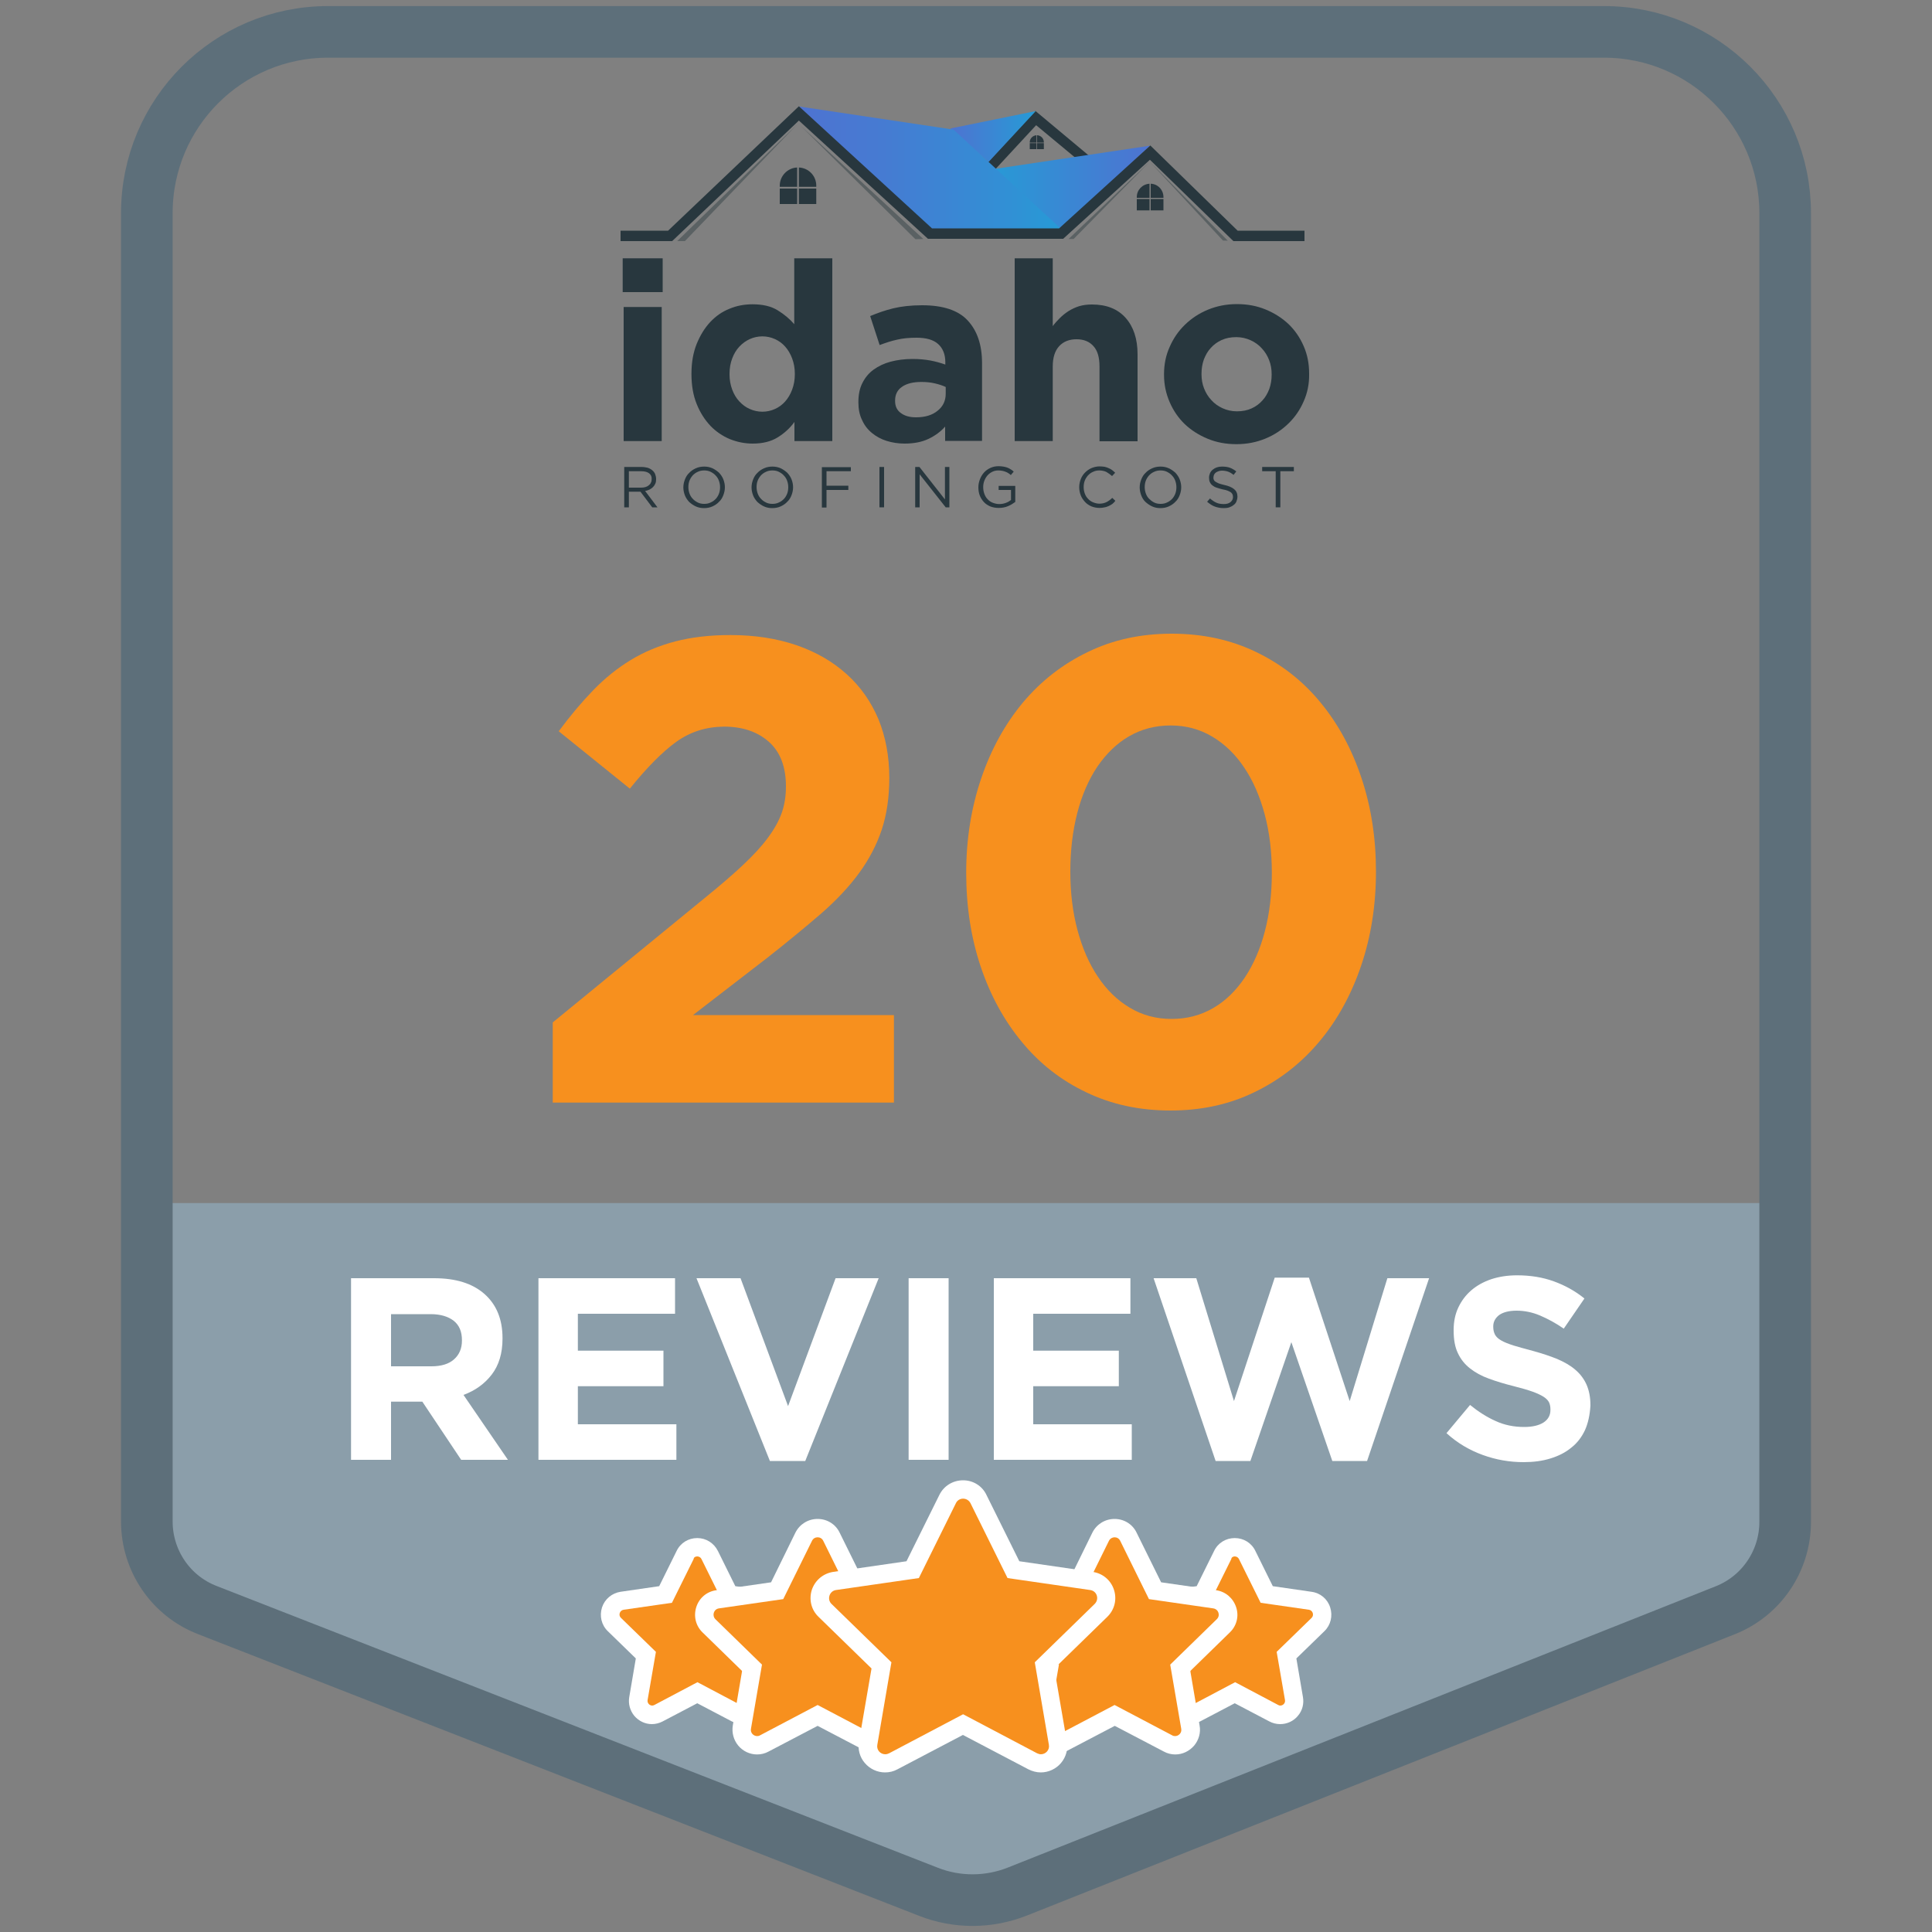 <?xml version="1.0" encoding="utf-8"?>
<!-- Generator: Adobe Illustrator 24.3.0, SVG Export Plug-In . SVG Version: 6.00 Build 0)  -->
<svg version="1.1" id="Layer_1" xmlns="http://www.w3.org/2000/svg" xmlns:xlink="http://www.w3.org/1999/xlink" x="0px" y="0px"
	 viewBox="0 0 1000 1000" style="enable-background:new 0 0 1000 1000;" xml:space="preserve">
<rect x="0" y="0" width="1000" height="1000" fill="#808080" stroke="none"/>
<style type="text/css">
	.st0{fill:#8B9EAA;}
	.st1{fill:none;stroke:#5D6F7A;stroke-width:26.715;stroke-miterlimit:10;}
	.st2{fill:#F7901E;}
	.st3{fill:#FFFFFF;}
	.st4{enable-background:new    ;}
	.st5{fill:#28373E;}
	.st6{fill:url(#SVGID_1_);}
	.st7{fill:url(#SVGID_2_);}
	.st8{fill:url(#SVGID_3_);}
	.st9{fill:#5A6163;}
</style>
<g>
	<path class="st0" d="M76,622.7h848v165c0,20.2-12.3,38.4-31.1,45.8L526.5,979.1c-14.7,5.8-31.1,5.9-45.9,0.1L107.4,833.4
		C88.4,826.1,76,807.8,76,787.5V622.7z"/>
	<path class="st1" d="M892.9,833.5L526.5,979.1c-14.7,5.8-31.1,5.9-45.9,0.1L107.4,833.4C88.4,826.1,76,807.8,76,787.5V110.3
		c0-51.8,42-93.8,93.8-93.8h660.4c51.8,0,93.8,42,93.8,93.8v677.4C924,807.9,911.7,826.1,892.9,833.5z"/>
	<g>
		<g>
			<path class="st2" d="M662.6,887.5c-1.2,0-2.3-0.3-3.3-0.8l-20.1-10.6L619,886.7c-1,0.5-2.2,0.8-3.3,0.8c-2.1,0-4.1-0.9-5.5-2.6
				c-1.4-1.6-1.9-3.8-1.6-5.8l3.8-22.4l-16.3-15.9c-2-1.9-2.7-4.8-1.8-7.4c0.8-2.6,3.1-4.5,5.8-4.9l22.5-3.3l10.1-20.4
				c1.2-2.5,3.7-4,6.5-4s5.2,1.5,6.5,4l10.1,20.4l22.5,3.3c2.7,0.4,5,2.3,5.8,4.9c0.8,2.6,0.2,5.5-1.8,7.4l-16.3,15.9l3.8,22.4
				c0.4,2.1-0.2,4.2-1.6,5.8C666.8,886.6,664.8,887.5,662.6,887.5z"/>
			<path class="st3" d="M639.1,805.6c0.9,0,1.8,0.5,2.2,1.4l11.2,22.6l25,3.6c2,0.3,2.8,2.8,1.4,4.2L660.8,855l4.3,24.9
				c0.3,1.6-1,2.9-2.4,2.9c-0.4,0-0.8-0.1-1.1-0.3l-22.3-11.8l-22.3,11.8c-0.4,0.2-0.8,0.3-1.1,0.3c-1.4,0-2.7-1.3-2.4-2.9l4.3-24.9
				l-18.1-17.6c-1.5-1.4-0.7-3.9,1.4-4.2l25-3.6l11.2-22.6C637.4,806,638.3,805.6,639.1,805.6 M639.1,796.1c-4.6,0-8.7,2.5-10.7,6.7
				l-9,18.2l-20,2.9c-4.5,0.7-8.2,3.8-9.7,8.1c-1.4,4.4-0.3,9.1,3,12.3l14.5,14.1l-3.4,20c-0.6,3.5,0.4,7,2.6,9.7
				c2.3,2.7,5.6,4.3,9.2,4.3c1.9,0,3.8-0.5,5.6-1.4l17.9-9.4l17.9,9.4c1.7,0.9,3.6,1.4,5.6,1.4c3.5,0,6.9-1.5,9.2-4.3
				c2.3-2.7,3.2-6.2,2.6-9.7l-3.4-20l14.5-14.1c3.3-3.2,4.4-7.9,3-12.3c-1.4-4.4-5.1-7.5-9.7-8.1l-20-2.9l-9-18.2
				C647.8,798.6,643.7,796.1,639.1,796.1L639.1,796.1z"/>
		</g>
		<g>
			<path class="st2" d="M384.3,887.5c-1.2,0-2.3-0.3-3.4-0.8l-20.1-10.6l-20.1,10.6c-1,0.5-2.2,0.8-3.4,0.8c-2.1,0-4.1-0.9-5.5-2.6
				c-1.4-1.6-1.9-3.8-1.6-5.8l3.9-22.4l-16.3-15.9c-2-1.9-2.7-4.8-1.8-7.4c0.9-2.6,3.1-4.5,5.8-4.9l22.5-3.3l10.1-20.4
				c1.2-2.5,3.7-4,6.5-4c2.8,0,5.2,1.5,6.5,4l10.1,20.4l22.5,3.3c2.7,0.4,5,2.3,5.8,4.9c0.9,2.6,0.1,5.5-1.8,7.4l-16.3,15.9
				l3.9,22.4c0.4,2.1-0.2,4.2-1.6,5.8C388.5,886.6,386.5,887.5,384.3,887.5z"/>
			<path class="st3" d="M360.9,805.6c0.9,0,1.8,0.5,2.2,1.4l11.2,22.6l25,3.6c2,0.3,2.8,2.8,1.4,4.2L382.5,855l4.3,24.9
				c0.3,1.6-1,2.9-2.4,2.9c-0.4,0-0.8-0.1-1.1-0.3l-22.3-11.8l-22.3,11.8c-0.4,0.2-0.8,0.3-1.1,0.3c-1.4,0-2.7-1.3-2.4-2.9l4.3-24.9
				l-18.1-17.6c-1.5-1.4-0.6-3.9,1.4-4.2l25-3.6l11.2-22.6C359.1,806,360,805.6,360.9,805.6 M360.9,796.1c-4.6,0-8.7,2.5-10.7,6.7
				l-9,18.2l-20,2.9c-4.5,0.7-8.2,3.8-9.6,8.1c-1.4,4.4-0.3,9.1,3,12.3l14.5,14.1l-3.4,20c-0.6,3.5,0.4,7,2.6,9.7
				c2.3,2.7,5.6,4.3,9.1,4.3c1.9,0,3.9-0.5,5.6-1.4l17.9-9.4l17.9,9.4c1.7,0.9,3.6,1.4,5.6,1.4c3.5,0,6.9-1.5,9.1-4.3
				c2.3-2.7,3.2-6.2,2.6-9.7l-3.4-20l14.5-14.1c3.3-3.2,4.4-7.9,3-12.3c-1.4-4.4-5.1-7.5-9.6-8.1l-20-2.9l-9-18.2
				C369.5,798.6,365.4,796.1,360.9,796.1L360.9,796.1z"/>
		</g>
		<g>
			<path class="st2" d="M608.2,903.3c-1.3,0-2.6-0.3-3.7-0.9l-27.6-14.5l-27.6,14.5c-1.2,0.6-2.5,0.9-3.7,0.9c-2.4,0-4.6-1-6.1-2.9
				c-1.5-1.8-2.2-4.2-1.8-6.5l5.3-30.7l-22.3-21.7c-2.2-2.2-3-5.3-2-8.2c1-2.9,3.4-5,6.5-5.5l30.8-4.5l13.8-27.9
				c1.4-2.8,4.1-4.5,7.2-4.5s5.8,1.7,7.2,4.5l13.8,27.9l30.8,4.5c3,0.4,5.5,2.5,6.5,5.5c1,2.9,0.2,6.1-2,8.2l-22.3,21.7l5.3,30.7
				c0.4,2.3-0.2,4.7-1.8,6.5C612.8,902.3,610.6,903.3,608.2,903.3z"/>
			<path class="st3" d="M576.9,795.7c1.2,0,2.3,0.6,2.9,1.8l14.9,30.2l33.3,4.8c2.7,0.4,3.8,3.7,1.8,5.6l-24.1,23.5l5.7,33.2
				c0.4,2.1-1.3,3.8-3.2,3.8c-0.5,0-1-0.1-1.5-0.4l-29.8-15.7l-29.8,15.7c-0.5,0.3-1,0.4-1.5,0.4c-1.9,0-3.6-1.7-3.2-3.8l5.7-33.2
				L524,838.1c-1.9-1.9-0.9-5.2,1.8-5.6l33.3-4.8l14.9-30.2C574.6,796.3,575.8,795.7,576.9,795.7 M576.9,786.2
				c-4.9,0-9.3,2.7-11.5,7.1L552.8,819l-28.3,4.1c-4.8,0.7-8.8,4-10.3,8.7c-1.5,4.7-0.3,9.7,3.2,13.1l20.5,20l-4.8,28.2
				c-0.6,3.7,0.4,7.5,2.8,10.4c2.4,2.9,6,4.6,9.8,4.6c2,0,4.1-0.5,5.9-1.5l25.4-13.3l25.4,13.3c1.8,1,3.9,1.5,5.9,1.5
				c3.8,0,7.3-1.7,9.8-4.6c2.4-2.9,3.5-6.7,2.8-10.4l-4.8-28.2l20.5-20c3.5-3.4,4.8-8.4,3.2-13.1s-5.5-8-10.3-8.7L601,819
				l-12.7-25.7C586.2,788.9,581.8,786.2,576.9,786.2L576.9,786.2z"/>
		</g>
		<g>
			<path class="st2" d="M454.5,903.3c-1.3,0-2.6-0.3-3.7-0.9l-27.6-14.5l-27.6,14.5c-1.1,0.6-2.5,0.9-3.7,0.9c-2.4,0-4.6-1-6.1-2.9
				c-1.5-1.8-2.2-4.2-1.8-6.5l5.3-30.7L367,841.5c-2.2-2.2-3-5.3-2-8.2s3.4-5,6.5-5.5l30.8-4.5l13.8-27.9c1.4-2.8,4.1-4.5,7.2-4.5
				s5.8,1.7,7.2,4.5l13.8,27.9l30.8,4.5c3,0.4,5.5,2.5,6.5,5.5c1,2.9,0.2,6.1-2,8.2l-22.3,21.7l5.3,30.7c0.4,2.3-0.2,4.7-1.8,6.5
				C459.1,902.3,456.9,903.3,454.5,903.3z"/>
			<path class="st3" d="M423.2,795.7c1.2,0,2.3,0.6,2.9,1.8l14.9,30.2l33.3,4.8c2.7,0.4,3.8,3.7,1.8,5.6l-24.1,23.5l5.7,33.2
				c0.4,2.1-1.3,3.8-3.2,3.8c-0.5,0-1-0.1-1.5-0.4l-29.8-15.7l-29.8,15.7c-0.5,0.3-1,0.4-1.5,0.4c-1.9,0-3.6-1.7-3.2-3.8l5.7-33.2
				l-24.1-23.5c-1.9-1.9-0.9-5.2,1.8-5.6l33.3-4.8l14.9-30.2C420.9,796.3,422,795.7,423.2,795.7 M423.2,786.2
				c-4.9,0-9.3,2.7-11.5,7.1L399.1,819l-28.4,4.1c-4.9,0.7-8.8,4-10.3,8.7c-1.5,4.7-0.3,9.7,3.2,13.1l20.5,20l-4.8,28.2
				c-0.6,3.7,0.4,7.5,2.8,10.4c2.4,2.9,6,4.6,9.8,4.6c2,0,4.1-0.5,5.9-1.5l25.4-13.3l25.4,13.3c1.8,1,3.9,1.5,5.9,1.5
				c3.8,0,7.3-1.7,9.8-4.6c2.4-2.9,3.5-6.7,2.8-10.4l-4.8-28.2l20.5-20c3.5-3.4,4.8-8.4,3.2-13.1c-1.5-4.7-5.5-8-10.3-8.7l-28.4-4.1
				l-12.7-25.7C432.5,788.9,428.1,786.2,423.2,786.2L423.2,786.2z"/>
		</g>
		<g>
			<path class="st2" d="M538.7,912.9c-1.4,0-2.9-0.4-4.2-1l-36.1-19l-36.1,19c-1.3,0.7-2.7,1-4.2,1c-2.6,0-5.1-1.2-6.9-3.2
				c-1.7-2-2.4-4.7-2-7.3l6.9-40.2L427,833.7c-2.5-2.4-3.3-5.9-2.3-9.2c1.1-3.3,3.8-5.6,7.2-6.1l40.4-5.9l18.1-36.6
				c1.5-3.1,4.6-5,8-5s6.5,1.9,8,5l18.1,36.6l40.4,5.9c3.4,0.5,6.2,2.8,7.2,6.1s0.2,6.8-2.3,9.2l-29.2,28.5l6.9,40.2
				c0.5,2.6-0.3,5.3-2,7.3C543.9,911.7,541.4,912.9,538.7,912.9z"/>
			<path class="st3" d="M498.5,775.7c1.5,0,3,0.8,3.8,2.3l19.2,38.8l42.8,6.2c3.5,0.5,4.8,4.7,2.3,7.2l-31,30.2l7.3,42.7
				c0.5,2.7-1.7,4.9-4.1,4.9c-0.7,0-1.3-0.2-2-0.5l-38.3-20.2l-38.3,20.2c-0.6,0.3-1.3,0.5-2,0.5c-2.5,0-4.6-2.2-4.1-4.9l7.3-42.7
				l-31-30.2c-2.5-2.4-1.1-6.7,2.3-7.2l42.9-6.2l19.2-38.8C495.5,776.5,497,775.7,498.5,775.7 M498.5,766.2c-5.3,0-10,2.9-12.3,7.6
				l-17,34.3l-37.9,5.5c-5.2,0.8-9.4,4.3-11.1,9.3c-1.6,5-0.3,10.4,3.5,14l27.4,26.7l-6.5,37.8c-0.7,4,0.4,8.1,3,11.1
				c2.6,3.1,6.5,4.9,10.5,4.9c2.2,0,4.4-0.5,6.4-1.6l33.9-17.8l33.9,17.8c2,1,4.2,1.6,6.4,1.6c4,0,7.9-1.8,10.5-4.9
				c2.6-3.1,3.7-7.2,3-11.1l-6.5-37.8l27.4-26.7c3.8-3.7,5.1-9,3.5-14c-1.6-5-5.9-8.6-11.1-9.3l-37.9-5.5l-17-34.3
				C508.4,769.1,503.7,766.2,498.5,766.2L498.5,766.2z"/>
		</g>
	</g>
	<g class="st4">
		<path class="st5" d="M322.3,151.2v-17.5H343v17.5H322.3z M322.8,228.3v-69.4h19.7v69.4H322.8z"/>
		<path class="st5" d="M411.2,228.3v-9.9c-2.4,3.3-5.3,5.9-8.7,8c-3.4,2.1-7.7,3.2-12.9,3.2c-4.1,0-8-0.8-11.8-2.3
			c-3.8-1.6-7.2-3.9-10.1-6.9c-2.9-3.1-5.3-6.8-7.1-11.3c-1.8-4.4-2.7-9.6-2.7-15.4v-0.3c0-5.8,0.9-10.9,2.7-15.4
			c1.8-4.4,4.1-8.2,7-11.3c2.9-3.1,6.2-5.4,10-6.9c3.8-1.6,7.8-2.3,11.9-2.3c5.3,0,9.6,1,13,3.1c3.4,2.1,6.3,4.5,8.6,7.2v-34.1h19.7
			v94.6H411.2z M411.4,193.4c0-2.9-0.5-5.5-1.4-7.9c-0.9-2.4-2.1-4.4-3.6-6.1c-1.5-1.7-3.3-3-5.3-3.9c-2-0.9-4.2-1.4-6.5-1.4
			s-4.5,0.5-6.5,1.4c-2,0.9-3.8,2.2-5.4,3.9c-1.6,1.7-2.8,3.7-3.7,6.1c-0.9,2.3-1.4,5-1.4,8v0.3c0,2.9,0.5,5.5,1.4,7.9
			c0.9,2.4,2.1,4.4,3.7,6.1c1.6,1.7,3.3,3,5.4,3.9c2,0.9,4.2,1.4,6.5,1.4s4.5-0.5,6.5-1.4c2-0.9,3.8-2.2,5.3-3.9
			c1.5-1.7,2.7-3.7,3.6-6.1c0.9-2.4,1.4-5,1.4-7.9V193.4z"/>
		<path class="st5" d="M489.2,228.3v-7.5c-2.4,2.7-5.3,4.8-8.7,6.4c-3.4,1.6-7.5,2.4-12.3,2.4c-3.3,0-6.4-0.5-9.3-1.4
			c-2.9-0.9-5.4-2.3-7.6-4.1c-2.2-1.8-3.9-4-5.1-6.7c-1.3-2.6-1.9-5.7-1.9-9.1v-0.3c0-3.8,0.7-7.1,2.1-9.8c1.4-2.8,3.3-5.1,5.8-6.9
			c2.5-1.8,5.4-3.2,8.8-4.1c3.4-0.9,7.2-1.4,11.3-1.4c3.5,0,6.6,0.3,9.3,0.8c2.6,0.5,5.2,1.2,7.7,2.1v-1.2c0-4.1-1.3-7.3-3.8-9.5
			c-2.5-2.2-6.2-3.2-11.1-3.2c-3.8,0-7.1,0.3-10,1c-2.9,0.6-5.9,1.6-9.1,2.8l-4.9-15c3.8-1.6,7.8-3,11.9-4s9.2-1.6,15-1.6
			c10.8,0,18.7,2.6,23.6,7.9c4.9,5.3,7.4,12.6,7.4,22v40.3H489.2z M489.5,200.3c-1.7-0.8-3.6-1.4-5.8-1.9c-2.1-0.5-4.4-0.7-6.8-0.7
			c-4.2,0-7.6,0.8-10,2.5c-2.4,1.6-3.6,4-3.6,7.1v0.3c0,2.7,1,4.8,3,6.2c2,1.5,4.6,2.2,7.8,2.2c4.7,0,8.4-1.1,11.2-3.4
			c2.8-2.2,4.2-5.2,4.2-8.8V200.3z"/>
		<path class="st5" d="M569.1,228.3v-38.6c0-4.7-1-8.2-3.1-10.5c-2.1-2.4-5-3.6-8.8-3.6c-3.8,0-6.8,1.2-9,3.6
			c-2.2,2.4-3.3,5.9-3.3,10.5v38.6h-19.7v-94.6h19.7v35.1c1.1-1.5,2.4-2.9,3.7-4.2c1.3-1.3,2.8-2.5,4.5-3.6c1.6-1,3.5-1.9,5.4-2.5
			c2-0.6,4.2-0.9,6.7-0.9c7.5,0,13.3,2.3,17.4,6.9c4.1,4.6,6.2,10.9,6.2,18.9v45H569.1z"/>
		<path class="st5" d="M674.8,207.7c-1.9,4.4-4.5,8.2-7.9,11.5c-3.4,3.3-7.3,5.9-11.9,7.8c-4.6,1.9-9.6,2.9-15,2.9
			c-5.4,0-10.3-0.9-14.9-2.8c-4.6-1.9-8.5-4.4-11.9-7.6c-3.3-3.2-5.9-7-7.8-11.4c-1.9-4.4-2.9-9-2.9-14.1v-0.3c0-5,0.9-9.7,2.9-14.1
			c1.9-4.4,4.5-8.2,7.9-11.5c3.4-3.3,7.3-5.9,11.9-7.8c4.6-1.9,9.6-2.9,15-2.9c5.4,0,10.3,0.9,14.9,2.8c4.6,1.9,8.5,4.4,11.9,7.6
			c3.3,3.2,5.9,7,7.8,11.4c1.9,4.4,2.8,9,2.8,14.1v0.3C677.7,198.7,676.7,203.4,674.8,207.7z M658.2,193.7c0-2.6-0.4-5-1.3-7.3
			c-0.9-2.3-2.1-4.3-3.8-6.1c-1.6-1.8-3.6-3.2-5.8-4.2c-2.2-1-4.7-1.6-7.4-1.6c-2.9,0-5.4,0.5-7.6,1.5c-2.2,1-4.1,2.4-5.6,4.1
			c-1.6,1.7-2.7,3.7-3.6,6c-0.8,2.3-1.2,4.7-1.2,7.3v0.3c0,2.6,0.4,5,1.3,7.3c0.9,2.3,2.1,4.3,3.8,6.1c1.6,1.8,3.6,3.2,5.8,4.2
			c2.2,1,4.7,1.6,7.4,1.6c2.9,0,5.4-0.5,7.6-1.5c2.2-1,4.1-2.4,5.6-4.1c1.6-1.7,2.7-3.7,3.6-6c0.8-2.3,1.2-4.7,1.2-7.3V193.7z"/>
	</g>
	<g class="st4">
		<path class="st5" d="M337.6,262.6l-6.1-8.1h-6v8.1h-2.4v-20.9h9c1.2,0,2.2,0.2,3.1,0.4c0.9,0.3,1.7,0.7,2.4,1.3s1.2,1.2,1.5,2
			s0.5,1.6,0.5,2.6c0,0.9-0.1,1.7-0.4,2.3c-0.3,0.7-0.7,1.3-1.2,1.8s-1.1,0.9-1.8,1.3c-0.7,0.3-1.5,0.6-2.3,0.7l6.4,8.5H337.6z
			 M336,245c-0.9-0.7-2.3-1.1-4-1.1h-6.5v8.5h6.4c0.8,0,1.5-0.1,2.2-0.3c0.7-0.2,1.2-0.5,1.7-0.9c0.5-0.4,0.9-0.8,1.1-1.4
			c0.3-0.5,0.4-1.1,0.4-1.8C337.4,246.7,336.9,245.7,336,245z"/>
		<path class="st5" d="M374.4,256.3c-0.5,1.3-1.2,2.5-2.2,3.4c-0.9,1-2.1,1.8-3.4,2.4s-2.8,0.9-4.4,0.9c-1.6,0-3-0.3-4.3-0.9
			c-1.3-0.6-2.4-1.4-3.4-2.3c-0.9-1-1.7-2.1-2.2-3.4c-0.5-1.3-0.8-2.7-0.8-4.1c0-1.5,0.3-2.8,0.8-4.1c0.5-1.3,1.2-2.5,2.2-3.4
			c0.9-1,2.1-1.8,3.4-2.4c1.3-0.6,2.8-0.9,4.4-0.9s3,0.3,4.3,0.9c1.3,0.6,2.4,1.4,3.4,2.3c0.9,1,1.7,2.1,2.2,3.4
			c0.5,1.3,0.8,2.7,0.8,4.1S374.9,255,374.4,256.3z M372.1,248.8c-0.4-1.1-1-2-1.7-2.7c-0.7-0.8-1.6-1.4-2.6-1.9
			c-1-0.5-2.1-0.7-3.3-0.7s-2.3,0.2-3.3,0.7c-1,0.4-1.9,1.1-2.6,1.8c-0.7,0.8-1.3,1.7-1.7,2.7c-0.4,1-0.6,2.2-0.6,3.4
			s0.2,2.3,0.6,3.4c0.4,1.1,1,2,1.7,2.7c0.7,0.8,1.6,1.4,2.6,1.9c1,0.5,2.1,0.7,3.3,0.7c1.2,0,2.3-0.2,3.3-0.7
			c1-0.4,1.9-1.1,2.6-1.8s1.3-1.7,1.7-2.7c0.4-1,0.6-2.2,0.6-3.4S372.5,249.9,372.1,248.8z"/>
		<path class="st5" d="M409.7,256.3c-0.5,1.3-1.2,2.5-2.2,3.4c-0.9,1-2.1,1.8-3.4,2.4s-2.8,0.9-4.4,0.9c-1.6,0-3-0.3-4.3-0.9
			c-1.3-0.6-2.4-1.4-3.4-2.3c-0.9-1-1.7-2.1-2.2-3.4c-0.5-1.3-0.8-2.7-0.8-4.1c0-1.5,0.3-2.8,0.8-4.1c0.5-1.3,1.2-2.5,2.2-3.4
			c0.9-1,2.1-1.8,3.4-2.4c1.3-0.6,2.8-0.9,4.4-0.9s3,0.3,4.3,0.9c1.3,0.6,2.4,1.4,3.4,2.3c0.9,1,1.7,2.1,2.2,3.4
			c0.5,1.3,0.8,2.7,0.8,4.1S410.2,255,409.7,256.3z M407.4,248.8c-0.4-1.1-1-2-1.7-2.7c-0.7-0.8-1.6-1.4-2.6-1.9
			c-1-0.5-2.1-0.7-3.3-0.7s-2.3,0.2-3.3,0.7c-1,0.4-1.9,1.1-2.6,1.8c-0.7,0.8-1.3,1.7-1.7,2.7c-0.4,1-0.6,2.2-0.6,3.4
			s0.2,2.3,0.6,3.4c0.4,1.1,1,2,1.7,2.7c0.7,0.8,1.6,1.4,2.6,1.9c1,0.5,2.1,0.7,3.3,0.7c1.2,0,2.3-0.2,3.3-0.7
			c1-0.4,1.9-1.1,2.6-1.8s1.3-1.7,1.7-2.7c0.4-1,0.6-2.2,0.6-3.4S407.8,249.9,407.4,248.8z"/>
		<path class="st5" d="M440.5,243.9h-12.7v7.5h11.3v2.2h-11.3v9.1h-2.4v-20.9h15V243.9z"/>
		<path class="st5" d="M457.6,241.7v20.9h-2.4v-20.9H457.6z"/>
		<path class="st5" d="M489.1,241.7h2.3v20.9h-1.9L476,245.5v17.1h-2.3v-20.9h2.2l13.2,16.8V241.7z"/>
		<path class="st5" d="M521.7,262c-1.4,0.6-3,0.9-4.8,0.9c-1.7,0-3.1-0.3-4.4-0.8c-1.3-0.6-2.4-1.3-3.3-2.3c-0.9-1-1.6-2.1-2.1-3.4
			c-0.5-1.3-0.7-2.7-0.7-4.2c0-1.4,0.3-2.8,0.8-4.1c0.5-1.3,1.2-2.5,2.1-3.5c0.9-1,2-1.8,3.3-2.4c1.3-0.6,2.7-0.9,4.3-0.9
			c0.9,0,1.7,0.1,2.4,0.2s1.4,0.3,2,0.5c0.6,0.2,1.2,0.5,1.8,0.9c0.5,0.3,1.1,0.7,1.6,1.2l-1.5,1.8c-0.4-0.4-0.8-0.7-1.3-1
			c-0.4-0.3-0.9-0.5-1.4-0.7s-1.1-0.4-1.7-0.5c-0.6-0.1-1.3-0.2-2-0.2c-1.2,0-2.2,0.2-3.2,0.7c-1,0.5-1.8,1.1-2.5,1.9
			c-0.7,0.8-1.2,1.7-1.6,2.7s-0.6,2.2-0.6,3.3c0,1.3,0.2,2.4,0.6,3.5c0.4,1.1,0.9,2,1.7,2.8c0.7,0.8,1.6,1.4,2.6,1.8
			c1,0.4,2.2,0.7,3.4,0.7c1.2,0,2.3-0.2,3.4-0.6c1.1-0.4,1.9-0.9,2.7-1.5v-5.2h-6.4v-2.1h8.6v8.3C524.4,260.6,523.2,261.4,521.7,262
			z"/>
		<path class="st5" d="M575.8,260.8c-0.6,0.4-1.2,0.8-1.9,1.1c-0.7,0.3-1.4,0.6-2.2,0.7c-0.8,0.2-1.6,0.3-2.6,0.3
			c-1.5,0-2.9-0.3-4.2-0.8c-1.3-0.6-2.4-1.3-3.3-2.3s-1.7-2.1-2.2-3.4c-0.5-1.3-0.8-2.7-0.8-4.2c0-1.5,0.3-2.9,0.8-4.2
			c0.5-1.3,1.3-2.5,2.2-3.4s2.1-1.8,3.3-2.3s2.7-0.9,4.2-0.9c1,0,1.8,0.1,2.6,0.2c0.8,0.2,1.5,0.4,2.1,0.7c0.7,0.3,1.3,0.6,1.8,1
			c0.6,0.4,1.1,0.9,1.6,1.4l-1.6,1.7c-0.9-0.8-1.9-1.5-2.9-2.1c-1-0.5-2.3-0.8-3.7-0.8c-1.2,0-2.2,0.2-3.2,0.7c-1,0.4-1.8,1-2.6,1.8
			c-0.7,0.8-1.3,1.7-1.7,2.7c-0.4,1-0.6,2.2-0.6,3.4c0,1.2,0.2,2.3,0.6,3.4c0.4,1.1,1,2,1.7,2.7c0.7,0.8,1.6,1.4,2.6,1.8
			c1,0.4,2.1,0.7,3.2,0.7c1.4,0,2.7-0.3,3.7-0.8c1-0.5,2.1-1.3,3-2.2l1.6,1.5C576.9,259.8,576.4,260.3,575.8,260.8z"/>
		<path class="st5" d="M610.6,256.3c-0.5,1.3-1.2,2.5-2.2,3.4c-0.9,1-2.1,1.8-3.4,2.4c-1.3,0.6-2.8,0.9-4.4,0.9s-3-0.3-4.3-0.9
			s-2.4-1.4-3.4-2.3s-1.7-2.1-2.2-3.4c-0.5-1.3-0.8-2.7-0.8-4.1c0-1.5,0.3-2.8,0.8-4.1c0.5-1.3,1.2-2.5,2.2-3.4
			c0.9-1,2.1-1.8,3.4-2.4s2.8-0.9,4.4-0.9s3,0.3,4.3,0.9c1.3,0.6,2.4,1.4,3.4,2.3c0.9,1,1.7,2.1,2.2,3.4c0.5,1.3,0.8,2.7,0.8,4.1
			S611.1,255,610.6,256.3z M608.3,248.8c-0.4-1.1-1-2-1.7-2.7c-0.7-0.8-1.6-1.4-2.6-1.9s-2.1-0.7-3.3-0.7s-2.3,0.2-3.3,0.7
			c-1,0.4-1.9,1.1-2.6,1.8c-0.7,0.8-1.3,1.7-1.7,2.7c-0.4,1-0.6,2.2-0.6,3.4s0.2,2.3,0.6,3.4c0.4,1.1,1,2,1.7,2.7s1.6,1.4,2.6,1.9
			c1,0.5,2.1,0.7,3.3,0.7c1.2,0,2.3-0.2,3.3-0.7c1-0.4,1.9-1.1,2.6-1.8s1.3-1.7,1.7-2.7c0.4-1,0.6-2.2,0.6-3.4
			S608.7,249.9,608.3,248.8z"/>
		<path class="st5" d="M628.2,248.2c0.2,0.4,0.4,0.8,0.9,1.1s1,0.6,1.7,0.9c0.7,0.3,1.7,0.5,2.8,0.8c2.3,0.5,4,1.2,5.2,2.2
			c1.1,0.9,1.7,2.2,1.7,3.8c0,0.9-0.2,1.7-0.5,2.5s-0.8,1.4-1.5,1.9c-0.6,0.5-1.4,0.9-2.2,1.2c-0.9,0.3-1.8,0.4-2.9,0.4
			c-1.7,0-3.2-0.3-4.6-0.8c-1.4-0.5-2.7-1.4-4-2.5l1.5-1.7c1.1,1,2.2,1.7,3.3,2.2c1.1,0.5,2.4,0.7,3.9,0.7c1.4,0,2.5-0.3,3.4-1
			c0.8-0.7,1.3-1.5,1.3-2.6c0-0.5-0.1-0.9-0.2-1.3c-0.2-0.4-0.4-0.7-0.8-1.1c-0.4-0.3-1-0.6-1.7-0.9c-0.7-0.3-1.6-0.5-2.7-0.7
			c-1.2-0.3-2.2-0.6-3.1-0.9c-0.9-0.3-1.6-0.7-2.2-1.2c-0.6-0.5-1-1-1.3-1.7c-0.3-0.6-0.4-1.4-0.4-2.3c0-0.8,0.2-1.6,0.5-2.3
			c0.3-0.7,0.8-1.3,1.4-1.8s1.3-0.9,2.2-1.2s1.8-0.4,2.7-0.4c1.5,0,2.9,0.2,4,0.6s2.3,1.1,3.3,1.9l-1.4,1.8c-1-0.8-2-1.4-2.9-1.7
			s-2-0.5-3.1-0.5c-0.7,0-1.3,0.1-1.8,0.3c-0.5,0.2-1,0.4-1.4,0.7c-0.4,0.3-0.7,0.7-0.9,1.1c-0.2,0.4-0.3,0.9-0.3,1.3
			C628,247.4,628.1,247.8,628.2,248.2z"/>
		<path class="st5" d="M662.7,262.6h-2.4v-18.7h-7v-2.2h16.4v2.2h-7V262.6z"/>
	</g>
	<g>
		<polygon class="st5" points="513.7,89.2 509.8,85.6 535.9,57.4 565,81.7 561.6,85.8 536.3,64.8 		"/>
		
			<linearGradient id="SVGID_1_" gradientUnits="userSpaceOnUse" x1="491.85" y1="931.351" x2="536.1" y2="931.351" gradientTransform="matrix(1 0 0 -1 0 1002)">
			<stop  offset="0" style="stop-color:#4E73D1"/>
			<stop  offset="1" style="stop-color:#269BD6"/>
		</linearGradient>
		<polygon class="st6" points="536.1,57.5 491.9,66.5 511.7,83.8 		"/>
		
			<linearGradient id="SVGID_2_" gradientUnits="userSpaceOnUse" x1="595.3" y1="905.036" x2="510.98" y2="905.036" gradientTransform="matrix(1 0 0 -1 0 1002)">
			<stop  offset="0" style="stop-color:#4E73D1"/>
			<stop  offset="1" style="stop-color:#269BD6"/>
		</linearGradient>
		<polygon class="st7" points="511,88 595.3,75.4 549.1,118.5 		"/>
		
			<linearGradient id="SVGID_3_" gradientUnits="userSpaceOnUse" x1="413.52" y1="915.201" x2="549.25" y2="915.201" gradientTransform="matrix(1 0 0 -1 0 1002)">
			<stop  offset="0" style="stop-color:#4E73D1"/>
			<stop  offset="0.321" style="stop-color:#467BD2"/>
			<stop  offset="0.823" style="stop-color:#3091D5"/>
			<stop  offset="1" style="stop-color:#269BD6"/>
		</linearGradient>
		<polygon class="st8" points="413.5,55.1 493.6,67.1 549.2,118.5 481.4,118.5 		"/>
		<polygon class="st5" points="675.2,124.8 638.4,124.8 595.2,82.7 550.3,123.6 480.3,123.6 413.5,62.4 347.9,124.8 321.2,124.8 
			321.2,119.4 345.8,119.4 413.5,55 482.4,118.2 548.2,118.2 595.4,75.3 640.6,119.4 675.2,119.4 		"/>
		<g>
			<path class="st5" d="M412.6,96.7v-10c-5,0.2-9,4.4-9,9.4v0.6L412.6,96.7L412.6,96.7z"/>
			<path class="st5" d="M413.5,96.7h9v-0.6c0-5.1-4-9.2-9-9.4V96.7z"/>
			<rect x="403.6" y="97.6" class="st5" width="9" height="8"/>
			<rect x="413.5" y="97.6" class="st5" width="9" height="8"/>
		</g>
		<g>
			<path class="st5" d="M595,102.4v-7.3c-3.7,0.2-6.6,3.2-6.6,6.9v0.4L595,102.4L595,102.4z"/>
			<path class="st5" d="M595.6,102.4h6.6V102c0-3.7-2.9-6.8-6.6-6.9V102.4z"/>
			<rect x="588.4" y="103" class="st5" width="6.6" height="5.9"/>
			<rect x="595.6" y="103" class="st5" width="6.6" height="5.9"/>
		</g>
		<g>
			<path class="st5" d="M536.5,73.8V70c-1.9,0.1-3.5,1.7-3.5,3.6v0.2H536.5z"/>
			<path class="st5" d="M536.8,73.8h3.5v-0.2c0-1.9-1.5-3.5-3.5-3.6V73.8z"/>
			<rect x="533" y="74.1" class="st5" width="3.5" height="3.1"/>
			<rect x="536.8" y="74.1" class="st5" width="3.5" height="3.1"/>
		</g>
		<polygon class="st9" points="350.5,124.8 412.6,64.4 354.5,124.8 		"/>
		<polygon class="st9" points="477.9,123.7 414.4,65.1 473.8,123.8 		"/>
		<polygon class="st9" points="553.1,123.7 595,83.8 555.7,123.7 		"/>
		<polygon class="st9" points="635.5,124.6 595.1,83.7 633,124.5 		"/>
	</g>
	<g class="st4">
		<path class="st2" d="M350,384c-7.2,5.2-15.2,13.3-24,24.2l-36.8-29.7c5.9-8,11.9-15.1,17.9-21.3c6-6.2,12.5-11.4,19.4-15.6
			c6.9-4.2,14.6-7.4,23-9.6c8.4-2.2,17.9-3.3,28.6-3.3c12.7,0,24.1,1.8,34.3,5.3c10.1,3.5,18.7,8.5,25.9,15
			c7.2,6.5,12.6,14.3,16.4,23.3c3.7,9.1,5.6,19.2,5.6,30.3c0,10-1.3,18.9-3.9,26.8c-2.6,7.8-6.5,15.3-11.6,22.3
			c-5.1,7-11.6,14-19.6,21c-8,6.9-17.2,14.5-27.6,22.7l-38.9,30h104v45.3H286.1v-41.5l79.4-65c7.5-6.1,13.9-11.6,19.1-16.5
			c5.2-4.9,9.5-9.5,12.8-14c3.3-4.4,5.7-8.7,7.2-12.9c1.5-4.2,2.2-8.8,2.2-13.8c0-10.2-3-17.9-8.9-23.1c-5.9-5.2-13.6-7.8-23.2-7.8
			C365.4,376.2,357.2,378.8,350,384z"/>
		<path class="st2" d="M704.5,499.9c-5.1,15-12.3,28.1-21.6,39.2c-9.3,11.1-20.5,19.9-33.6,26.2c-13.1,6.4-27.6,9.5-43.5,9.5
			c-15.9,0-30.4-3.1-43.5-9.4c-13.1-6.2-24.2-14.9-33.4-26.1c-9.2-11.1-16.3-24.1-21.3-39c-5-14.9-7.5-31.1-7.5-48.6
			c0-17.3,2.6-33.5,7.7-48.6c5.1-15.1,12.3-28.2,21.6-39.4c9.3-11.1,20.5-19.9,33.6-26.2c13.1-6.4,27.5-9.5,43.5-9.5
			c15.9,0,30.4,3.1,43.5,9.4c13.1,6.3,24.2,14.9,33.4,26.1c9.2,11.1,16.3,24.2,21.3,39.2c5,15,7.5,31.1,7.5,48.4
			C712.2,468.6,709.6,484.9,704.5,499.9z M654.6,421.5c-2.5-9.3-6-17.4-10.6-24.2c-4.5-6.8-10.1-12.2-16.5-16
			c-6.5-3.9-13.7-5.8-21.6-5.8c-8,0-15.1,1.9-21.5,5.6c-6.4,3.7-11.8,9-16.4,15.7c-4.5,6.7-8,14.7-10.4,24
			c-2.4,9.3-3.6,19.4-3.6,30.3s1.2,21,3.7,30.3c2.5,9.3,6,17.4,10.6,24.2c4.5,6.8,10.1,12.2,16.5,16c6.5,3.9,13.7,5.8,21.6,5.8
			c8,0,15.1-1.9,21.5-5.6c6.4-3.7,11.8-9,16.4-15.8c4.5-6.8,8-14.8,10.4-24c2.4-9.2,3.6-19.3,3.6-30.2S657.1,430.8,654.6,421.5z"/>
	</g>
	<g class="st4">
		<path class="st3" d="M238.7,755.6l-20.1-30.1h-16.2v30.1h-20.7v-94h43c11.2,0,19.9,2.7,26.1,8.2c6.2,5.5,9.3,13.1,9.3,22.8v0.3
			c0,7.6-1.9,13.8-5.6,18.6c-3.7,4.8-8.6,8.3-14.6,10.5l23,33.6H238.7z M239.1,693.7c0-4.5-1.4-7.8-4.3-10.1
			c-2.9-2.2-6.8-3.4-11.9-3.4h-20.5v27h20.9c5.1,0,9-1.2,11.7-3.6c2.7-2.4,4.1-5.6,4.1-9.7V693.7z"/>
		<path class="st3" d="M278.7,755.6v-94h70.7V680h-50.3v19.1h44.3v18.4h-44.3v19.7h51v18.4H278.7z"/>
		<path class="st3" d="M416.8,756.2h-18.3l-38-94.6h22.8l24.6,66.2l24.6-66.2h22.3L416.8,756.2z"/>
		<path class="st3" d="M470.3,755.6v-94h20.7v94H470.3z"/>
		<path class="st3" d="M514.4,755.6v-94h70.7V680h-50.3v19.1h44.3v18.4h-44.3v19.7h51v18.4H514.4z"/>
		<path class="st3" d="M707.6,756.2h-18l-21.2-61.5l-21.2,61.5h-18l-32.1-94.6h22.1l19.5,63.6l21.1-63.9h17.7l21.1,63.9l19.5-63.6
			h21.6L707.6,756.2z"/>
		<path class="st3" d="M820.4,740.2c-1.7,3.6-4,6.7-7.1,9.1c-3,2.5-6.6,4.3-10.8,5.6c-4.2,1.3-8.8,1.9-13.9,1.9
			c-7.2,0-14.2-1.2-21.1-3.7c-6.9-2.5-13.2-6.2-18.8-11.3l12.2-14.6c4.3,3.5,8.7,6.3,13.2,8.3c4.5,2.1,9.5,3.1,14.8,3.1
			c4.3,0,7.6-0.8,10-2.3c2.4-1.6,3.6-3.7,3.6-6.5v-0.3c0-1.3-0.2-2.5-0.7-3.6c-0.5-1-1.4-2-2.8-2.9c-1.4-0.9-3.3-1.8-5.8-2.7
			c-2.5-0.9-5.7-1.8-9.6-2.8c-4.8-1.2-9.1-2.5-12.9-3.9c-3.9-1.4-7.1-3.2-9.8-5.3c-2.7-2.1-4.8-4.7-6.3-7.9c-1.5-3.1-2.2-7-2.2-11.7
			v-0.3c0-4.3,0.8-8.2,2.4-11.6c1.6-3.4,3.8-6.4,6.7-8.9c2.9-2.5,6.3-4.4,10.4-5.8c4-1.3,8.4-2,13.3-2c6.9,0,13.2,1,19,3.1
			c5.8,2.1,11.1,5,15.9,8.9l-10.7,15.6c-4.2-2.9-8.3-5.1-12.3-6.8c-4-1.7-8.1-2.5-12.1-2.5c-4,0-7,0.8-9.1,2.3c-2,1.6-3,3.5-3,5.8
			v0.3c0,1.5,0.3,2.8,0.9,4c0.6,1.1,1.6,2.1,3.2,3c1.5,0.9,3.6,1.7,6.3,2.6c2.6,0.8,6,1.7,10,2.8c4.8,1.3,9,2.7,12.7,4.2
			c3.7,1.6,6.9,3.4,9.4,5.6c2.6,2.2,4.5,4.8,5.8,7.7c1.3,3,2,6.5,2,10.6v0.3C822.9,732.4,822,736.6,820.4,740.2z"/>
	</g>
</g>
</svg>
